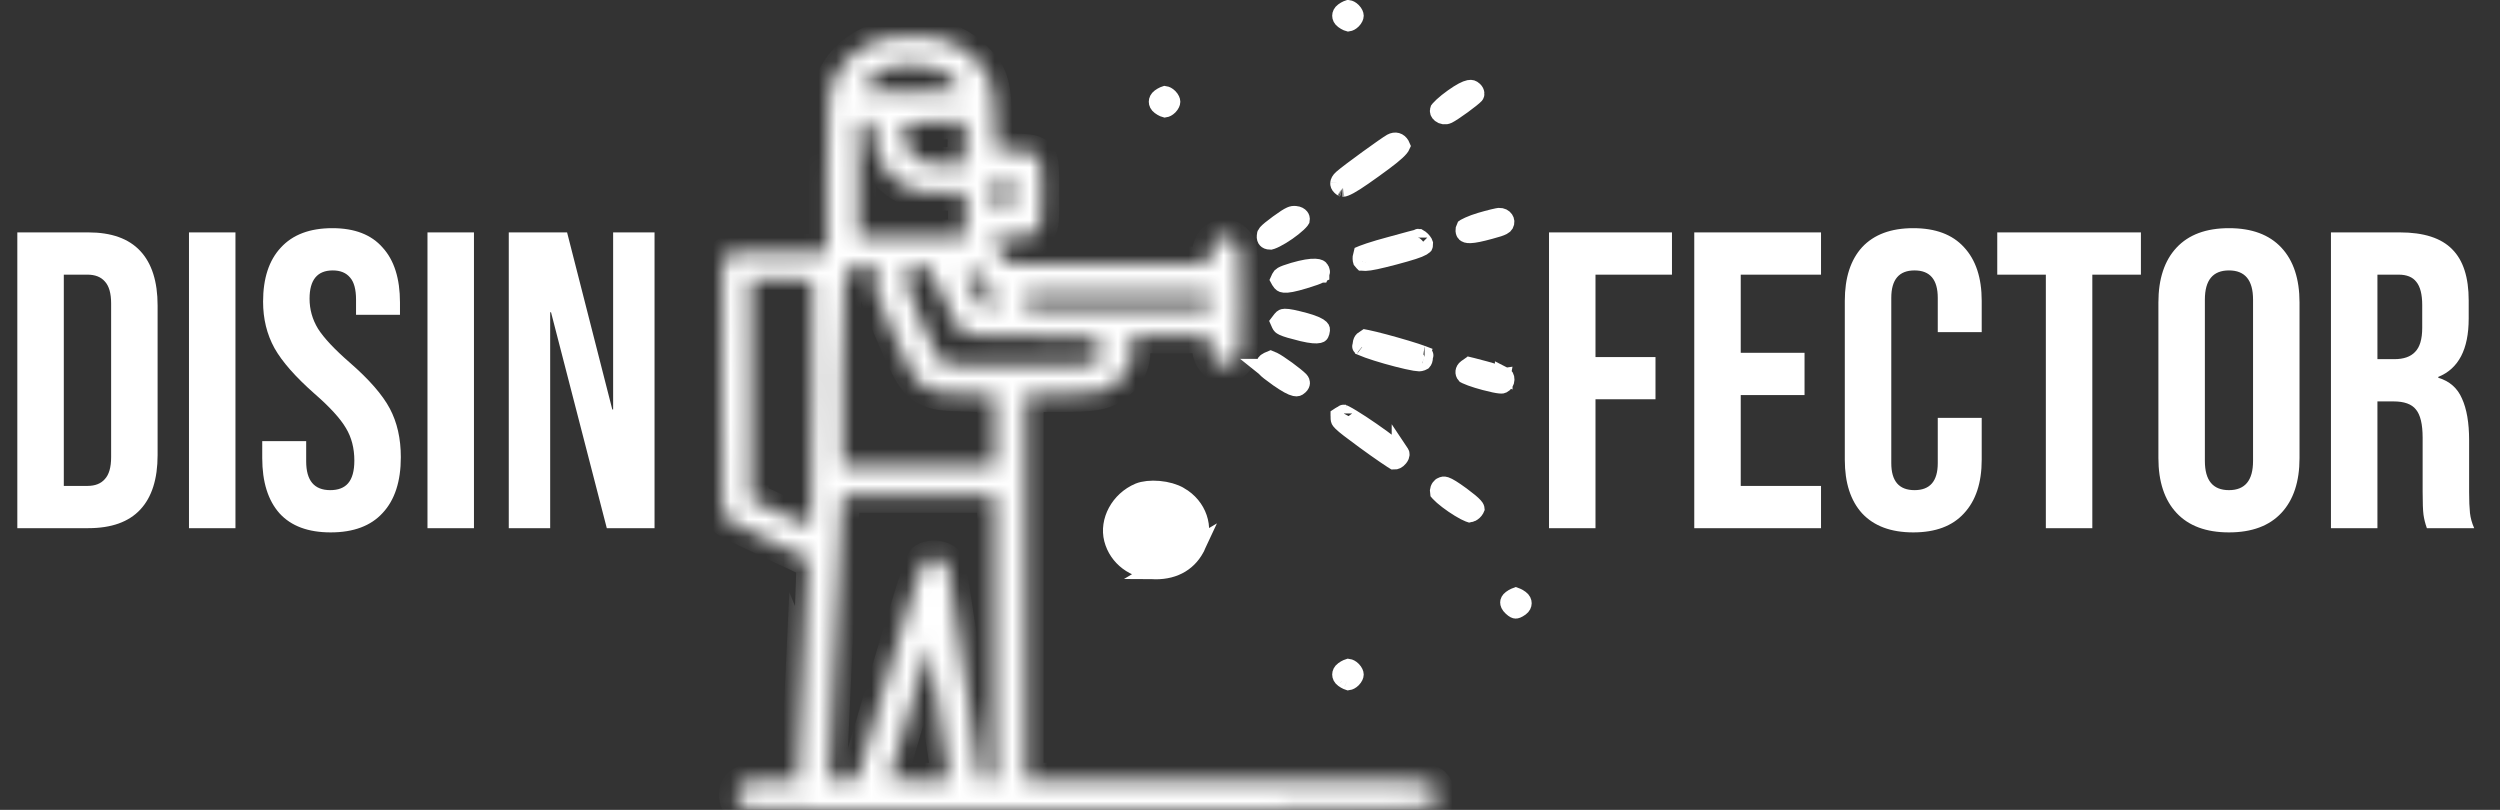 <svg width="142" height="46" viewBox="0 0 142 46" fill="none" xmlns="http://www.w3.org/2000/svg">
<rect x="0" y="0" width="142" height="46" fill="#333333" stroke="none"/>
<path d="M0.984 13.2H5.016C6.328 13.2 7.312 13.552 7.968 14.256C8.624 14.96 8.952 15.992 8.952 17.352V25.848C8.952 27.208 8.624 28.24 7.968 28.944C7.312 29.648 6.328 30 5.016 30H0.984V13.2ZM4.968 27.6C5.4 27.6 5.728 27.472 5.952 27.216C6.192 26.96 6.312 26.544 6.312 25.968V17.232C6.312 16.656 6.192 16.24 5.952 15.984C5.728 15.728 5.4 15.6 4.968 15.6H3.624V27.6H4.968ZM10.734 13.2H13.374V30H10.734V13.2ZM18.783 30.24C17.503 30.24 16.535 29.88 15.879 29.16C15.223 28.424 14.895 27.376 14.895 26.016V25.056H17.391V26.208C17.391 27.296 17.847 27.84 18.759 27.84C19.207 27.84 19.543 27.712 19.767 27.456C20.007 27.184 20.127 26.752 20.127 26.16C20.127 25.456 19.967 24.84 19.647 24.312C19.327 23.768 18.735 23.12 17.871 22.368C16.783 21.408 16.023 20.544 15.591 19.776C15.159 18.992 14.943 18.112 14.943 17.136C14.943 15.808 15.279 14.784 15.951 14.064C16.623 13.328 17.599 12.96 18.879 12.96C20.143 12.96 21.095 13.328 21.735 14.064C22.391 14.784 22.719 15.824 22.719 17.184V17.88H20.223V17.016C20.223 16.44 20.111 16.024 19.887 15.768C19.663 15.496 19.335 15.36 18.903 15.36C18.023 15.36 17.583 15.896 17.583 16.968C17.583 17.576 17.743 18.144 18.063 18.672C18.399 19.2 18.999 19.84 19.863 20.592C20.967 21.552 21.727 22.424 22.143 23.208C22.559 23.992 22.767 24.912 22.767 25.968C22.767 27.344 22.423 28.4 21.735 29.136C21.063 29.872 20.079 30.24 18.783 30.24ZM24.281 13.2H26.921V30H24.281V13.2ZM28.898 13.2H32.21L34.778 23.256H34.826V13.2H37.178V30H34.466L31.298 17.736H31.25V30H28.898V13.2Z" fill="white"/>
<path d="M87.984 13.2H94.968V15.6H90.624V20.28H94.032V22.68H90.624V30H87.984V13.2ZM96.234 13.2H103.434V15.6H98.874V20.04H102.498V22.44H98.874V27.6H103.434V30H96.234V13.2ZM108.673 30.24C107.409 30.24 106.441 29.88 105.769 29.16C105.113 28.44 104.785 27.424 104.785 26.112V17.088C104.785 15.776 105.113 14.76 105.769 14.04C106.441 13.32 107.409 12.96 108.673 12.96C109.937 12.96 110.897 13.32 111.553 14.04C112.225 14.76 112.561 15.776 112.561 17.088V18.864H110.065V16.92C110.065 15.88 109.625 15.36 108.745 15.36C107.865 15.36 107.425 15.88 107.425 16.92V26.304C107.425 27.328 107.865 27.84 108.745 27.84C109.625 27.84 110.065 27.328 110.065 26.304V23.736H112.561V26.112C112.561 27.424 112.225 28.44 111.553 29.16C110.897 29.88 109.937 30.24 108.673 30.24ZM116.204 15.6H113.444V13.2H121.604V15.6H118.844V30H116.204V15.6ZM126.605 30.24C125.309 30.24 124.317 29.872 123.629 29.136C122.941 28.4 122.597 27.36 122.597 26.016V17.184C122.597 15.84 122.941 14.8 123.629 14.064C124.317 13.328 125.309 12.96 126.605 12.96C127.901 12.96 128.893 13.328 129.581 14.064C130.269 14.8 130.613 15.84 130.613 17.184V26.016C130.613 27.36 130.269 28.4 129.581 29.136C128.893 29.872 127.901 30.24 126.605 30.24ZM126.605 27.84C127.517 27.84 127.973 27.288 127.973 26.184V17.016C127.973 15.912 127.517 15.36 126.605 15.36C125.693 15.36 125.237 15.912 125.237 17.016V26.184C125.237 27.288 125.693 27.84 126.605 27.84ZM132.398 13.2H136.31C137.67 13.2 138.662 13.52 139.286 14.16C139.91 14.784 140.222 15.752 140.222 17.064V18.096C140.222 19.84 139.646 20.944 138.494 21.408V21.456C139.134 21.648 139.582 22.04 139.838 22.632C140.11 23.224 140.246 24.016 140.246 25.008V27.96C140.246 28.44 140.262 28.832 140.294 29.136C140.326 29.424 140.406 29.712 140.534 30H137.846C137.75 29.728 137.686 29.472 137.654 29.232C137.622 28.992 137.606 28.56 137.606 27.936V24.864C137.606 24.096 137.478 23.56 137.222 23.256C136.982 22.952 136.558 22.8 135.95 22.8H135.038V30H132.398V13.2ZM135.998 20.4C136.526 20.4 136.918 20.264 137.174 19.992C137.446 19.72 137.582 19.264 137.582 18.624V17.328C137.582 16.72 137.47 16.28 137.246 16.008C137.038 15.736 136.702 15.6 136.238 15.6H135.038V20.4H135.998Z" fill="white"/>
<path d="M76.311 0.65L76.311 0.65L76.306 0.654C76.201 0.731 76.168 0.821 76.168 0.894C76.168 0.966 76.201 1.057 76.306 1.133L76.306 1.133L76.311 1.137C76.376 1.186 76.452 1.23 76.519 1.26C76.549 1.273 76.572 1.282 76.588 1.286C76.638 1.279 76.729 1.243 76.822 1.15C76.927 1.043 76.96 0.939 76.96 0.894C76.96 0.848 76.927 0.744 76.822 0.638C76.729 0.544 76.638 0.508 76.588 0.501C76.572 0.506 76.549 0.515 76.519 0.528C76.452 0.558 76.376 0.602 76.311 0.65ZM76.601 1.29C76.602 1.29 76.602 1.29 76.602 1.29C76.602 1.29 76.602 1.29 76.601 1.29Z" fill="white" stroke="white"/>
<mask id="path-4-inside-1_7_145" fill="white">
<path d="M50.261 2.181C49.054 2.503 48.025 3.277 47.492 4.266C47.034 5.112 46.971 5.851 46.971 10.13V14.3H44.201C41.673 14.3 41.407 14.324 41.216 14.515C41.025 14.718 41 15.409 41 22.011C41 28.78 41.013 29.292 41.229 29.459C41.343 29.566 42.448 30.114 43.668 30.686C44.887 31.259 45.904 31.735 45.916 31.747C45.929 31.759 45.345 44.117 45.319 44.296C45.319 44.32 44.671 44.332 43.871 44.332C42.651 44.332 42.385 44.367 42.131 44.546C41.737 44.856 41.737 45.476 42.131 45.785C42.41 45.988 43.16 46 61.669 46C81.093 46 81.271 46 81.55 45.595C81.728 45.345 81.652 44.808 81.398 44.57C81.144 44.332 80.978 44.332 69.71 44.332H58.277V33.368V22.404H60.132C62.33 22.404 62.838 22.285 63.562 21.63C64.184 21.081 64.438 20.366 64.311 19.58L64.235 19.067H66.458H68.694V19.639C68.694 20.652 69.621 21.129 70.206 20.426C70.46 20.128 70.472 19.961 70.472 17.101C70.472 14.241 70.46 14.074 70.206 13.776C69.634 13.097 68.694 13.526 68.694 14.479V15.015H63.066H57.439L56.968 14.563C56.664 14.265 56.498 14.003 56.498 13.788V13.466H57.515C58.442 13.466 58.569 13.431 58.849 13.168C59.154 12.882 59.166 12.835 59.166 10.988C59.166 8.604 59.192 8.664 57.68 8.58L56.562 8.521L56.498 6.733C56.422 4.671 56.244 4.159 55.254 3.241C54.402 2.443 53.526 2.109 52.065 2.062C51.315 2.038 50.617 2.085 50.261 2.181ZM53.31 3.921C53.793 4.159 54.593 4.91 54.593 5.124C54.593 5.196 53.513 5.244 51.798 5.244C50.261 5.244 49.003 5.208 49.003 5.148C49.003 4.826 49.651 4.219 50.375 3.861C50.909 3.599 52.7 3.635 53.31 3.921ZM49.664 7.77C49.766 9.2 50.464 10.201 51.735 10.737C52.116 10.904 52.56 10.964 53.551 10.964H54.847V12.215V13.466H51.798H48.749V10.189V6.912H49.181H49.6L49.664 7.77ZM54.822 8.127L54.783 9.355H53.767C52.573 9.355 52.014 9.164 51.684 8.652C51.43 8.259 51.227 7.234 51.353 7.031C51.404 6.96 52.141 6.912 53.145 6.912H54.86L54.822 8.127ZM57.388 10.964V11.798H56.943H56.498V11.047C56.498 10.63 56.537 10.249 56.587 10.213C56.626 10.165 56.829 10.13 57.032 10.13H57.388V10.964ZM49.664 15.659C49.613 16.231 49.702 16.517 50.579 18.603C51.709 21.26 51.976 21.701 52.725 22.07C53.17 22.297 53.513 22.345 54.885 22.38L56.498 22.428V24.442V26.456H52.179H47.86V21.224C47.86 18.186 47.911 15.862 47.987 15.683C48.139 15.313 48.673 15.027 49.27 15.015H49.727L49.664 15.659ZM52.827 15.361C52.941 15.468 53.335 16.255 53.691 17.125C54.059 17.983 54.453 18.769 54.58 18.877C54.758 19.032 55.368 19.067 58.429 19.091C61.796 19.127 62.075 19.139 62.33 19.353C62.672 19.639 62.672 20.188 62.342 20.497C62.101 20.724 61.923 20.736 57.858 20.736C53.894 20.736 53.602 20.724 53.399 20.509C53.107 20.211 51.417 16.231 51.417 15.85C51.43 15.111 52.268 14.813 52.827 15.361ZM55.431 15.504C55.965 15.814 56.498 16.636 56.498 17.149C56.498 17.506 56.473 17.53 56.105 17.494C55.736 17.459 55.685 17.387 55.279 16.457C54.695 15.099 54.707 15.075 55.431 15.504ZM46.132 22.845C46.132 26.659 46.094 29.817 46.056 29.852C46.018 29.9 45.23 29.578 44.316 29.149L42.651 28.363V22.106V15.838L44.405 15.874L46.145 15.909L46.132 22.845ZM68.694 17.101V17.518H63.486H58.277V17.101V16.684H63.486H68.694V17.101ZM56.498 36.228V44.332H56.079H55.673L55.114 40.482C53.945 32.426 53.882 32.021 53.627 31.854C53.335 31.664 52.802 31.652 52.522 31.843C52.37 31.95 51.722 33.964 50.49 38.135L48.686 44.272L47.885 44.308C47.136 44.343 47.098 44.332 47.098 44.069C47.098 43.509 47.733 30.055 47.809 29.102L47.885 28.124H52.192H56.498V36.228ZM53.31 40.22C53.602 42.187 53.869 43.914 53.894 44.057C53.958 44.332 53.958 44.332 52.243 44.332C51.303 44.332 50.528 44.296 50.528 44.236C50.528 44.117 52.738 36.597 52.776 36.621C52.789 36.633 53.03 38.254 53.31 40.22Z"/>
</mask>
<path d="M50.261 2.181C49.054 2.503 48.025 3.277 47.492 4.266C47.034 5.112 46.971 5.851 46.971 10.13V14.3H44.201C41.673 14.3 41.407 14.324 41.216 14.515C41.025 14.718 41 15.409 41 22.011C41 28.78 41.013 29.292 41.229 29.459C41.343 29.566 42.448 30.114 43.668 30.686C44.887 31.259 45.904 31.735 45.916 31.747C45.929 31.759 45.345 44.117 45.319 44.296C45.319 44.32 44.671 44.332 43.871 44.332C42.651 44.332 42.385 44.367 42.131 44.546C41.737 44.856 41.737 45.476 42.131 45.785C42.41 45.988 43.16 46 61.669 46C81.093 46 81.271 46 81.55 45.595C81.728 45.345 81.652 44.808 81.398 44.57C81.144 44.332 80.978 44.332 69.71 44.332H58.277V33.368V22.404H60.132C62.33 22.404 62.838 22.285 63.562 21.63C64.184 21.081 64.438 20.366 64.311 19.58L64.235 19.067H66.458H68.694V19.639C68.694 20.652 69.621 21.129 70.206 20.426C70.46 20.128 70.472 19.961 70.472 17.101C70.472 14.241 70.46 14.074 70.206 13.776C69.634 13.097 68.694 13.526 68.694 14.479V15.015H63.066H57.439L56.968 14.563C56.664 14.265 56.498 14.003 56.498 13.788V13.466H57.515C58.442 13.466 58.569 13.431 58.849 13.168C59.154 12.882 59.166 12.835 59.166 10.988C59.166 8.604 59.192 8.664 57.68 8.58L56.562 8.521L56.498 6.733C56.422 4.671 56.244 4.159 55.254 3.241C54.402 2.443 53.526 2.109 52.065 2.062C51.315 2.038 50.617 2.085 50.261 2.181ZM53.31 3.921C53.793 4.159 54.593 4.91 54.593 5.124C54.593 5.196 53.513 5.244 51.798 5.244C50.261 5.244 49.003 5.208 49.003 5.148C49.003 4.826 49.651 4.219 50.375 3.861C50.909 3.599 52.7 3.635 53.31 3.921ZM49.664 7.77C49.766 9.2 50.464 10.201 51.735 10.737C52.116 10.904 52.56 10.964 53.551 10.964H54.847V12.215V13.466H51.798H48.749V10.189V6.912H49.181H49.6L49.664 7.77ZM54.822 8.127L54.783 9.355H53.767C52.573 9.355 52.014 9.164 51.684 8.652C51.43 8.259 51.227 7.234 51.353 7.031C51.404 6.96 52.141 6.912 53.145 6.912H54.86L54.822 8.127ZM57.388 10.964V11.798H56.943H56.498V11.047C56.498 10.63 56.537 10.249 56.587 10.213C56.626 10.165 56.829 10.13 57.032 10.13H57.388V10.964ZM49.664 15.659C49.613 16.231 49.702 16.517 50.579 18.603C51.709 21.26 51.976 21.701 52.725 22.07C53.17 22.297 53.513 22.345 54.885 22.38L56.498 22.428V24.442V26.456H52.179H47.86V21.224C47.86 18.186 47.911 15.862 47.987 15.683C48.139 15.313 48.673 15.027 49.27 15.015H49.727L49.664 15.659ZM52.827 15.361C52.941 15.468 53.335 16.255 53.691 17.125C54.059 17.983 54.453 18.769 54.58 18.877C54.758 19.032 55.368 19.067 58.429 19.091C61.796 19.127 62.075 19.139 62.33 19.353C62.672 19.639 62.672 20.188 62.342 20.497C62.101 20.724 61.923 20.736 57.858 20.736C53.894 20.736 53.602 20.724 53.399 20.509C53.107 20.211 51.417 16.231 51.417 15.85C51.43 15.111 52.268 14.813 52.827 15.361ZM55.431 15.504C55.965 15.814 56.498 16.636 56.498 17.149C56.498 17.506 56.473 17.53 56.105 17.494C55.736 17.459 55.685 17.387 55.279 16.457C54.695 15.099 54.707 15.075 55.431 15.504ZM46.132 22.845C46.132 26.659 46.094 29.817 46.056 29.852C46.018 29.9 45.23 29.578 44.316 29.149L42.651 28.363V22.106V15.838L44.405 15.874L46.145 15.909L46.132 22.845ZM68.694 17.101V17.518H63.486H58.277V17.101V16.684H63.486H68.694V17.101ZM56.498 36.228V44.332H56.079H55.673L55.114 40.482C53.945 32.426 53.882 32.021 53.627 31.854C53.335 31.664 52.802 31.652 52.522 31.843C52.37 31.95 51.722 33.964 50.49 38.135L48.686 44.272L47.885 44.308C47.136 44.343 47.098 44.332 47.098 44.069C47.098 43.509 47.733 30.055 47.809 29.102L47.885 28.124H52.192H56.498V36.228ZM53.31 40.22C53.602 42.187 53.869 43.914 53.894 44.057C53.958 44.332 53.958 44.332 52.243 44.332C51.303 44.332 50.528 44.296 50.528 44.236C50.528 44.117 52.738 36.597 52.776 36.621C52.789 36.633 53.03 38.254 53.31 40.22Z" fill="white" stroke="white" stroke-width="2" mask="url(#path-4-inside-1_7_145)"/>
<path d="M81.728 6.234C81.701 6.315 81.722 6.401 81.821 6.48C81.929 6.565 82.088 6.597 82.244 6.523C82.394 6.447 82.727 6.228 83.074 5.974C83.421 5.722 83.704 5.493 83.793 5.4C83.806 5.383 83.819 5.353 83.814 5.304C83.809 5.251 83.782 5.187 83.723 5.131C83.66 5.072 83.617 5.052 83.589 5.043C83.563 5.035 83.521 5.029 83.445 5.044C83.269 5.08 82.99 5.214 82.526 5.544C82.305 5.7 82.097 5.869 81.94 6.013C81.861 6.086 81.801 6.148 81.76 6.194C81.744 6.213 81.734 6.226 81.728 6.234Z" fill="white" stroke="white"/>
<path d="M65.894 5.536L65.894 5.536L65.889 5.54C65.784 5.617 65.751 5.707 65.751 5.78C65.751 5.852 65.784 5.943 65.889 6.019L65.889 6.019L65.894 6.023C65.959 6.072 66.035 6.116 66.102 6.146C66.132 6.159 66.155 6.168 66.171 6.172C66.221 6.165 66.312 6.129 66.405 6.036C66.51 5.929 66.543 5.825 66.543 5.78C66.543 5.734 66.51 5.63 66.405 5.524C66.312 5.43 66.221 5.394 66.171 5.387C66.155 5.392 66.132 5.401 66.102 5.414C66.035 5.444 65.959 5.488 65.894 5.536ZM66.184 6.176C66.185 6.176 66.185 6.176 66.185 6.176C66.185 6.176 66.185 6.176 66.184 6.176Z" fill="white" stroke="white"/>
<path d="M76.241 10.123L76.241 10.123C76.435 9.952 77.048 9.49 77.679 9.033C78.313 8.572 78.894 8.167 79.035 8.089C79.254 7.97 79.449 8.03 79.567 8.233C79.583 8.261 79.59 8.279 79.594 8.289C79.587 8.305 79.568 8.343 79.515 8.406C79.322 8.64 78.892 8.986 78.031 9.604L76.241 10.123ZM76.241 10.123L76.235 10.128M76.241 10.123L76.235 10.128M76.235 10.128C76.096 10.246 76.062 10.35 76.057 10.405M76.235 10.128L76.057 10.405M76.057 10.405C76.053 10.453 76.066 10.52 76.15 10.599M76.057 10.405L76.15 10.599M76.15 10.599C76.191 10.638 76.219 10.658 76.237 10.669M76.15 10.599L76.237 10.669M76.237 10.669C76.245 10.675 76.25 10.677 76.253 10.678M76.237 10.669L76.253 10.678M76.253 10.678C76.256 10.679 76.257 10.68 76.257 10.68M76.253 10.678L76.257 10.68M76.257 10.68L76.257 10.68M76.257 10.68L76.257 10.68M76.257 10.68C76.257 10.68 76.258 10.68 76.261 10.68M76.257 10.68L76.261 10.68M76.261 10.68C76.264 10.68 76.27 10.68 76.281 10.679M76.261 10.68L76.281 10.679M76.281 10.679C76.303 10.676 76.342 10.668 76.403 10.645M76.281 10.679L76.403 10.645M76.403 10.645C76.684 10.539 77.143 10.243 78.031 9.604L76.403 10.645ZM79.597 8.299C79.597 8.299 79.597 8.299 79.596 8.297L79.597 8.299Z" fill="white" stroke="white"/>
<path d="M71.886 13.373L71.886 13.373L71.885 13.386C71.871 13.518 71.908 13.581 71.934 13.608C71.959 13.636 72.02 13.68 72.153 13.681C72.157 13.68 72.18 13.676 72.227 13.66C72.29 13.638 72.372 13.603 72.47 13.553C72.665 13.455 72.895 13.315 73.12 13.159C73.345 13.002 73.552 12.838 73.705 12.695C73.782 12.623 73.837 12.564 73.873 12.519C73.883 12.506 73.891 12.496 73.895 12.489C73.908 12.418 73.889 12.365 73.856 12.324C73.814 12.271 73.729 12.213 73.59 12.2L73.589 12.2C73.47 12.189 73.409 12.197 73.306 12.243C73.167 12.305 72.969 12.431 72.598 12.701C72.228 12.975 72.049 13.121 71.955 13.227C71.893 13.296 71.89 13.317 71.886 13.373Z" fill="white" stroke="white"/>
<path d="M83.22 13.24L83.22 13.24L83.223 13.243C83.266 13.279 83.32 13.318 83.514 13.311C83.739 13.303 84.079 13.235 84.645 13.079L84.645 13.079L84.65 13.078C85.038 12.977 85.237 12.908 85.352 12.848C85.434 12.806 85.457 12.778 85.484 12.733C85.538 12.63 85.524 12.533 85.47 12.454C85.413 12.37 85.302 12.301 85.147 12.309L85.133 12.31H85.13C85.13 12.31 85.13 12.31 85.13 12.31C85.13 12.31 85.107 12.313 85.05 12.324C84.984 12.336 84.898 12.356 84.795 12.381C84.59 12.431 84.335 12.5 84.081 12.575C83.841 12.646 83.607 12.734 83.428 12.815C83.338 12.855 83.268 12.89 83.22 12.918C83.215 12.921 83.21 12.923 83.206 12.926C83.183 12.971 83.169 13.032 83.173 13.101C83.18 13.194 83.214 13.235 83.22 13.24Z" fill="white" stroke="white"/>
<path d="M78.967 13.948L78.967 13.948L78.959 13.95C78.517 14.067 78.098 14.192 77.78 14.297C77.621 14.35 77.491 14.396 77.398 14.433C77.382 14.439 77.367 14.445 77.355 14.45C77.344 14.486 77.335 14.534 77.331 14.59C77.325 14.659 77.327 14.725 77.335 14.773C77.338 14.792 77.341 14.805 77.343 14.811C77.364 14.839 77.378 14.855 77.387 14.863C77.395 14.871 77.398 14.873 77.399 14.874C77.399 14.874 77.399 14.874 77.399 14.874L77.399 14.874C77.4 14.874 77.408 14.878 77.429 14.882C77.452 14.886 77.49 14.89 77.55 14.888C77.818 14.881 78.279 14.781 79.187 14.544C80.125 14.293 80.57 14.152 80.791 14.023C80.838 13.996 80.862 13.976 80.873 13.965C80.879 13.96 80.881 13.956 80.882 13.955L80.884 13.953C80.884 13.953 80.885 13.951 80.886 13.948C80.887 13.944 80.889 13.937 80.891 13.927C80.894 13.906 80.897 13.877 80.897 13.832C80.895 13.825 80.889 13.812 80.878 13.792C80.851 13.744 80.807 13.686 80.752 13.63C80.696 13.574 80.641 13.534 80.6 13.511C80.599 13.511 80.599 13.511 80.599 13.511C80.579 13.516 80.555 13.522 80.525 13.529C80.429 13.553 80.298 13.587 80.14 13.628C79.825 13.711 79.409 13.823 78.967 13.948ZM77.284 14.482C77.284 14.482 77.285 14.481 77.288 14.48C77.285 14.481 77.284 14.482 77.284 14.482ZM80.568 13.497C80.568 13.497 80.569 13.497 80.57 13.497C80.569 13.497 80.568 13.496 80.568 13.497Z" fill="white" stroke="white"/>
<path d="M72.713 15.771L72.713 15.771L72.709 15.78C72.685 15.826 72.67 15.857 72.66 15.88C72.668 15.895 72.679 15.914 72.694 15.94C72.751 16.034 72.791 16.072 72.816 16.089C72.836 16.103 72.867 16.12 72.941 16.126C73.126 16.143 73.45 16.089 74.087 15.896C74.588 15.743 74.822 15.659 74.947 15.591C74.973 15.576 74.988 15.566 74.997 15.559C75.001 15.556 75.003 15.554 75.004 15.553L75.006 15.552L75.006 15.551L75.006 15.551L75.007 15.551C75.007 15.551 75.008 15.549 75.009 15.547C75.012 15.542 75.016 15.534 75.023 15.518C75.046 15.451 75.043 15.428 75.042 15.424C75.042 15.424 75.042 15.424 75.042 15.424C75.041 15.415 75.035 15.382 74.983 15.292L74.983 15.292L74.978 15.285C74.978 15.284 74.978 15.284 74.978 15.283C74.969 15.268 74.937 15.206 74.706 15.195C74.449 15.182 74.054 15.243 73.471 15.412C73.109 15.52 72.93 15.589 72.83 15.647C72.762 15.687 72.742 15.712 72.713 15.771Z" fill="white" stroke="white"/>
<path d="M75.001 18.64C74.906 18.547 74.673 18.422 74.151 18.274C73.495 18.098 73.173 18.034 72.983 18.037C72.906 18.039 72.88 18.052 72.872 18.056C72.86 18.062 72.832 18.08 72.776 18.147C72.72 18.214 72.684 18.26 72.659 18.294C72.67 18.32 72.687 18.355 72.711 18.403L72.711 18.403L72.715 18.411C72.74 18.464 72.756 18.483 72.767 18.494C72.779 18.505 72.808 18.53 72.886 18.567C73.061 18.649 73.369 18.74 73.982 18.891C74.501 19.014 74.775 19.023 74.913 18.99C74.965 18.978 74.977 18.964 74.978 18.963C74.978 18.963 74.978 18.963 74.978 18.963C74.981 18.96 75.001 18.939 75.02 18.867L75.02 18.867L75.021 18.862C75.049 18.763 75.044 18.716 75.041 18.699C75.039 18.69 75.035 18.673 75.001 18.64Z" fill="white" stroke="white"/>
<path d="M77.311 19.678C77.311 19.679 77.312 19.679 77.313 19.68C77.304 19.674 77.302 19.673 77.311 19.678ZM77.355 19.702C77.362 19.705 77.369 19.708 77.377 19.712C77.453 19.747 77.565 19.792 77.71 19.843C77.996 19.946 78.376 20.065 78.775 20.179C79.173 20.292 79.582 20.398 79.925 20.475C80.288 20.557 80.525 20.593 80.61 20.593C80.641 20.593 80.695 20.584 80.754 20.563C80.781 20.552 80.802 20.542 80.817 20.533C80.821 20.53 80.824 20.528 80.826 20.527C80.836 20.516 80.852 20.493 80.867 20.451C80.882 20.406 80.891 20.352 80.891 20.296C80.891 20.24 80.882 20.194 80.871 20.164C80.87 20.162 80.869 20.161 80.869 20.159C80.851 20.152 80.829 20.143 80.802 20.133C80.708 20.097 80.577 20.052 80.417 20C80.099 19.896 79.685 19.772 79.264 19.653C78.842 19.533 78.417 19.419 78.076 19.336C77.905 19.294 77.759 19.261 77.647 19.238C77.603 19.23 77.57 19.224 77.545 19.219C77.503 19.244 77.457 19.279 77.421 19.313C77.383 19.348 77.341 19.425 77.332 19.532C77.327 19.606 77.339 19.663 77.355 19.702ZM80.913 20.179C80.916 20.18 80.917 20.181 80.917 20.181C80.918 20.181 80.916 20.18 80.913 20.179Z" fill="white" stroke="white"/>
<path d="M72.325 20.494L72.315 20.49L72.305 20.484C72.24 20.449 72.201 20.43 72.176 20.421C72.149 20.431 72.109 20.45 72.041 20.486C71.922 20.55 71.889 20.582 71.883 20.59C71.88 20.596 71.862 20.645 71.862 20.819C71.862 20.862 71.865 20.88 71.866 20.885C71.868 20.89 71.876 20.901 71.894 20.921C71.979 21.017 72.158 21.158 72.579 21.46C73.087 21.818 73.376 21.964 73.555 22.004C73.63 22.021 73.666 22.014 73.685 22.008C73.707 22.001 73.748 21.983 73.814 21.92C73.886 21.853 73.903 21.793 73.905 21.754C73.906 21.716 73.894 21.659 73.834 21.595C73.717 21.477 73.429 21.244 73.103 21.005C72.77 20.763 72.464 20.562 72.325 20.494ZM71.866 20.887C71.866 20.887 71.866 20.887 71.866 20.886L71.866 20.887ZM71.865 20.884C71.865 20.883 71.864 20.883 71.864 20.883L71.865 20.884Z" fill="white" stroke="white"/>
<path d="M83.299 20.909L83.299 20.909L83.292 20.914C83.138 21.026 83.144 21.195 83.225 21.287C83.235 21.292 83.254 21.303 83.286 21.318C83.351 21.349 83.442 21.386 83.553 21.427C83.775 21.508 84.058 21.596 84.343 21.67C84.784 21.784 85.034 21.836 85.193 21.851C85.267 21.858 85.304 21.855 85.318 21.853C85.328 21.851 85.33 21.85 85.336 21.847L85.348 21.84L85.361 21.834C85.452 21.791 85.518 21.691 85.522 21.561C85.526 21.429 85.468 21.357 85.412 21.329L85.412 21.33L85.406 21.327C85.408 21.328 85.409 21.328 85.409 21.328C85.409 21.329 85.386 21.32 85.325 21.299C85.261 21.278 85.175 21.251 85.074 21.221C84.871 21.159 84.614 21.086 84.357 21.015C84.1 20.944 83.845 20.877 83.647 20.828C83.58 20.811 83.521 20.797 83.471 20.785C83.421 20.819 83.362 20.861 83.299 20.909ZM83.333 20.756C83.333 20.756 83.334 20.756 83.337 20.757C83.334 20.756 83.333 20.756 83.333 20.756Z" fill="white" stroke="white"/>
<path d="M76.121 23.6L76.11 23.607L76.099 23.615C76.089 23.621 76.081 23.626 76.075 23.63C76.075 23.631 76.075 23.631 76.075 23.631C76.073 23.658 76.073 23.7 76.078 23.768C76.085 23.842 76.092 23.858 76.096 23.866C76.102 23.878 76.123 23.917 76.209 24.001C76.396 24.185 76.757 24.458 77.501 25.004C77.935 25.323 78.353 25.617 78.675 25.837C78.837 25.948 78.972 26.038 79.073 26.103C79.128 26.138 79.164 26.16 79.185 26.173C79.253 26.176 79.367 26.142 79.473 26.01C79.602 25.851 79.558 25.762 79.553 25.754L79.553 25.754L79.549 25.748C79.549 25.749 79.549 25.748 79.547 25.746C79.538 25.736 79.499 25.694 79.407 25.612C79.308 25.525 79.177 25.417 79.02 25.295C78.707 25.051 78.31 24.761 77.909 24.484C77.507 24.206 77.109 23.943 76.794 23.753C76.636 23.656 76.506 23.583 76.411 23.534C76.389 23.523 76.37 23.514 76.355 23.507C76.331 23.512 76.302 23.52 76.272 23.53C76.201 23.553 76.147 23.581 76.121 23.6ZM76.303 23.486C76.303 23.486 76.306 23.487 76.311 23.488C76.305 23.486 76.303 23.485 76.303 23.486Z" fill="white" stroke="white"/>
<path d="M81.994 27.567C81.973 27.57 81.933 27.579 81.856 27.62C81.823 27.64 81.772 27.693 81.739 27.783C81.712 27.859 81.712 27.922 81.719 27.961C81.726 27.969 81.737 27.984 81.755 28.004C81.799 28.052 81.862 28.114 81.945 28.186C82.11 28.33 82.326 28.495 82.555 28.652C82.784 28.808 83.015 28.949 83.206 29.049C83.302 29.099 83.38 29.134 83.438 29.156C83.46 29.165 83.476 29.169 83.485 29.172C83.528 29.165 83.614 29.133 83.703 29.051C83.749 29.008 83.782 28.965 83.802 28.929C83.816 28.902 83.819 28.887 83.82 28.885C83.819 28.876 83.818 28.871 83.814 28.862C83.808 28.848 83.789 28.812 83.734 28.751C83.616 28.619 83.401 28.438 83.007 28.146C82.515 27.788 82.265 27.638 82.105 27.584C82.041 27.563 82.011 27.565 81.994 27.567Z" fill="white" stroke="white"/>
<path d="M65.624 32.403L65.62 32.403C64.436 32.403 63.477 31.662 63.208 30.621C62.947 29.606 63.559 28.409 64.692 27.931C64.963 27.823 65.374 27.775 65.825 27.815C66.273 27.855 66.698 27.977 66.992 28.15L66.997 28.153L66.998 28.153C68.059 28.761 68.454 29.978 67.986 30.989L65.624 32.403ZM65.624 32.403C66.751 32.413 67.567 31.894 67.986 30.989L65.624 32.403ZM67.415 30.126H67.415L67.415 30.132C67.406 30.935 66.886 31.508 66.252 31.716C65.622 31.922 64.862 31.779 64.333 31.188C63.941 30.755 63.793 30.209 63.929 29.692C64.065 29.18 64.459 28.771 65 28.555C65.331 28.419 65.674 28.366 66.022 28.444C66.367 28.521 66.663 28.714 66.924 28.973C67.081 29.127 67.212 29.296 67.299 29.5C67.387 29.706 67.415 29.914 67.415 30.126Z" fill="white" stroke="white"/>
<path d="M85.839 34.018L85.839 34.018L85.838 34.019C85.728 34.101 85.709 34.174 85.709 34.218C85.708 34.267 85.73 34.367 85.863 34.488L85.863 34.488L85.868 34.493C86.019 34.634 86.081 34.636 86.088 34.636L86.089 34.636C86.103 34.637 86.177 34.635 86.363 34.501C86.467 34.425 86.5 34.334 86.5 34.262C86.5 34.189 86.467 34.098 86.362 34.022L86.362 34.022L86.357 34.018C86.292 33.969 86.217 33.926 86.15 33.896C86.129 33.887 86.112 33.88 86.098 33.875C86.084 33.88 86.067 33.887 86.046 33.896C85.98 33.926 85.904 33.969 85.839 34.018Z" fill="white" stroke="white"/>
<path d="M76.311 38.07L76.311 38.07L76.306 38.074C76.201 38.15 76.168 38.241 76.168 38.313C76.168 38.386 76.201 38.477 76.306 38.553L76.306 38.553L76.311 38.557C76.376 38.606 76.452 38.649 76.519 38.679C76.549 38.693 76.572 38.701 76.588 38.706C76.638 38.699 76.729 38.663 76.822 38.569C76.927 38.463 76.96 38.359 76.96 38.313C76.96 38.268 76.927 38.164 76.822 38.058C76.729 37.964 76.638 37.928 76.588 37.921C76.572 37.926 76.549 37.934 76.519 37.948C76.452 37.977 76.376 38.021 76.311 38.07ZM76.601 38.709C76.602 38.709 76.602 38.71 76.602 38.71C76.602 38.71 76.602 38.709 76.601 38.709Z" fill="white" stroke="white"/>
</svg>
